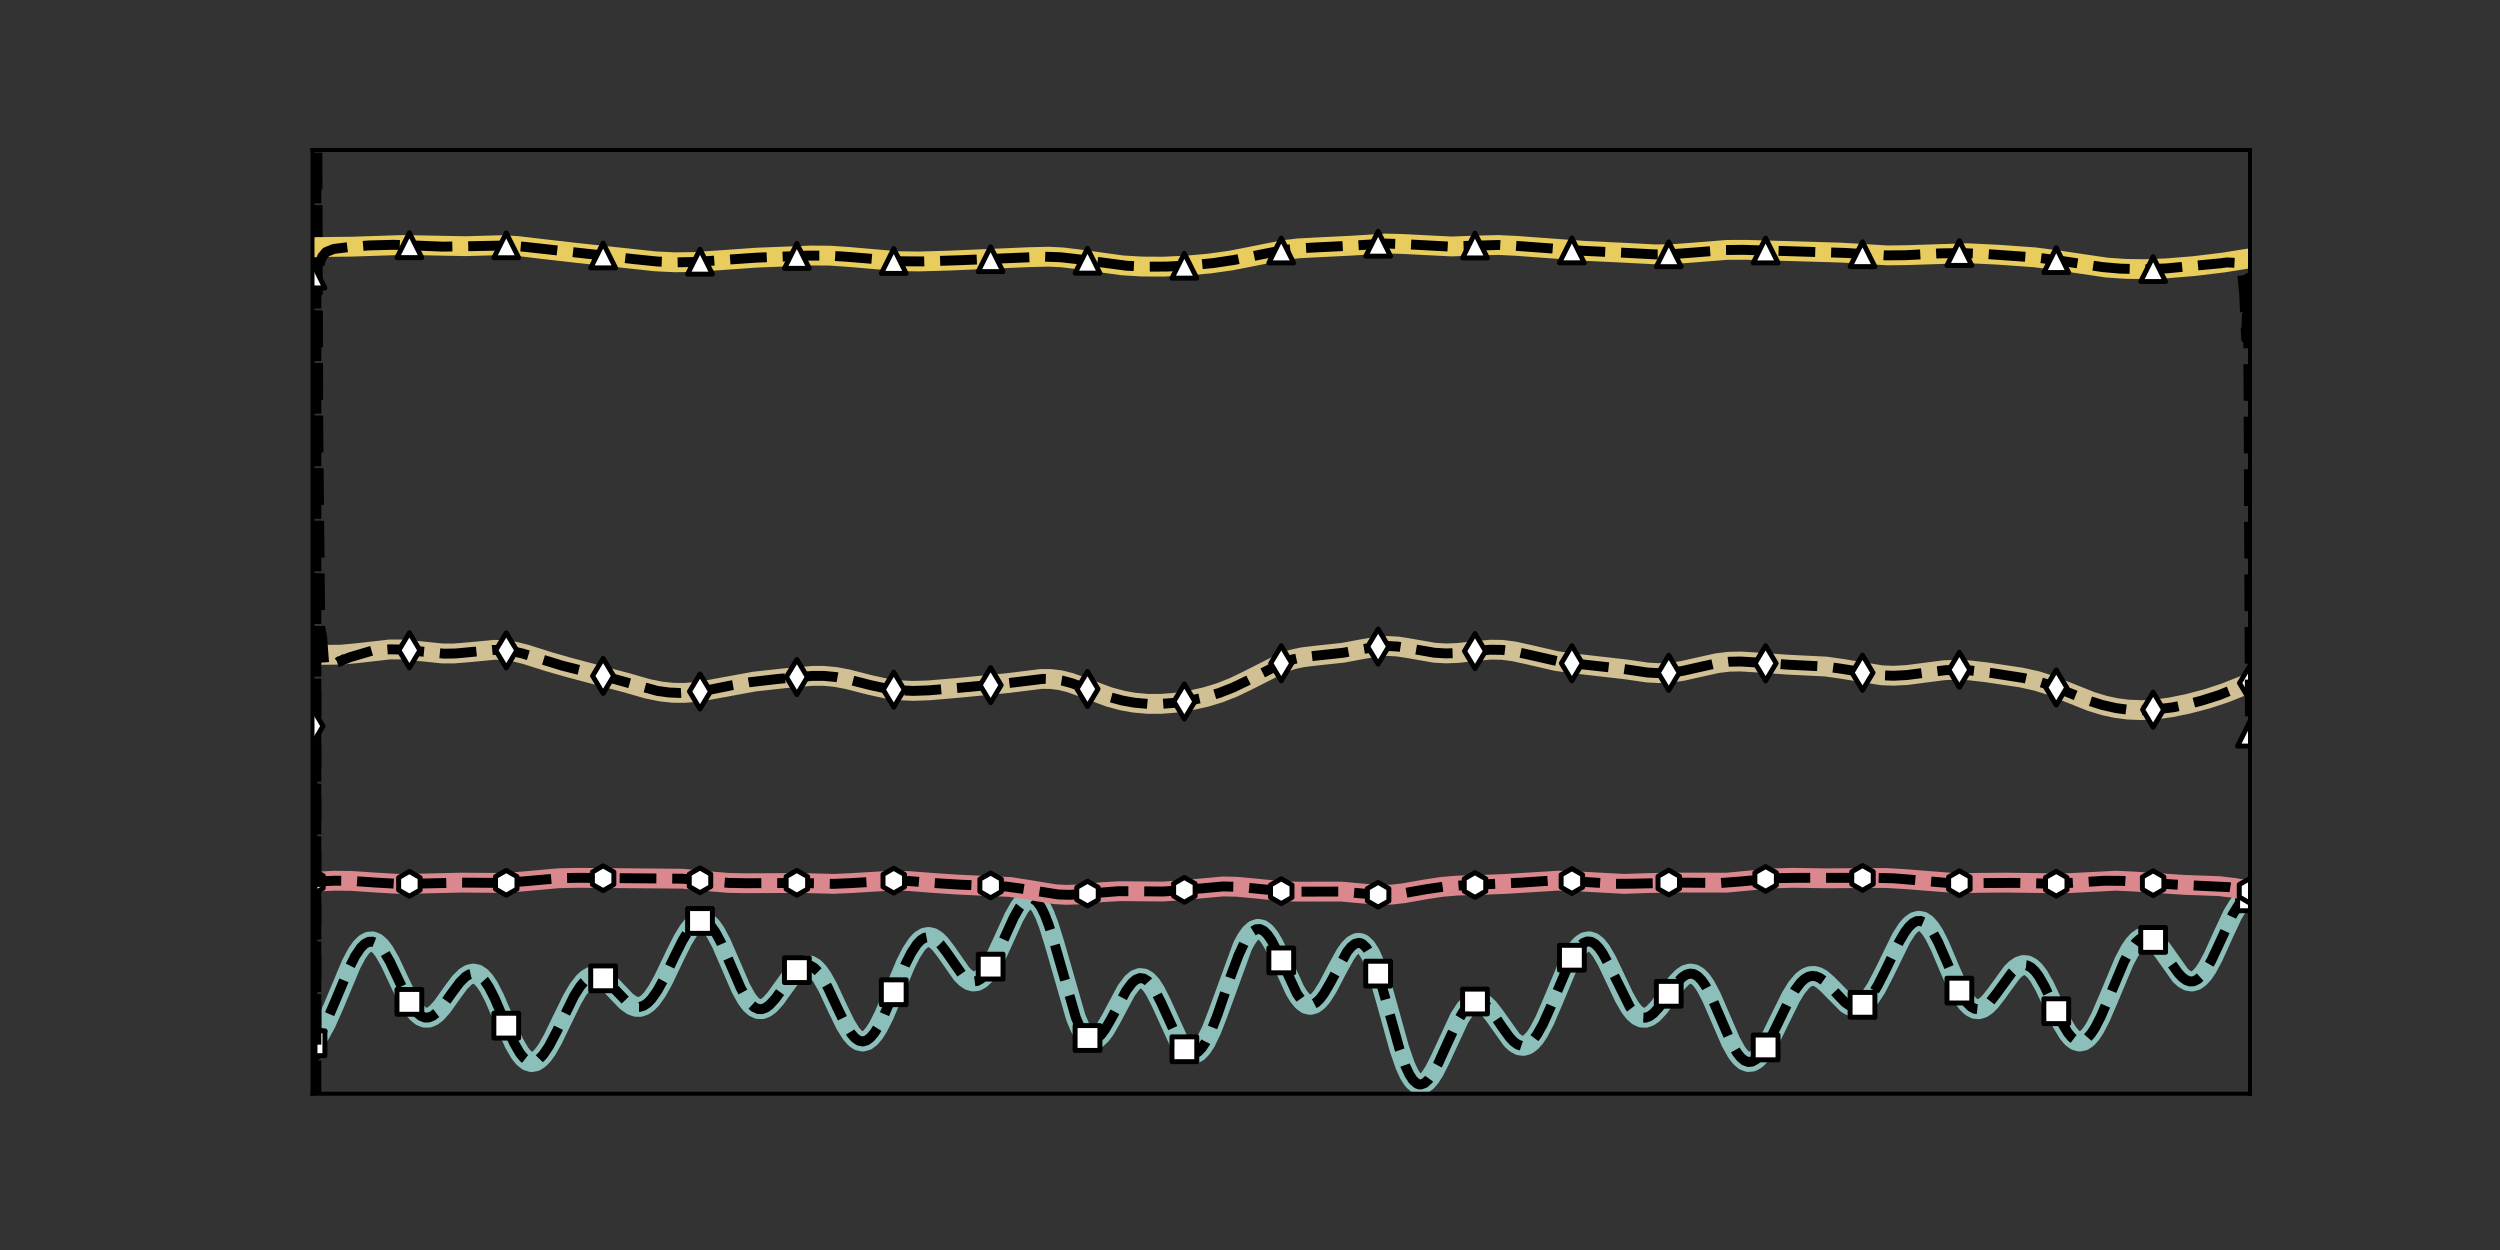 <?xml version="1.0" encoding="utf-8" standalone="no"?>
<!DOCTYPE svg PUBLIC "-//W3C//DTD SVG 1.1//EN"
  "http://www.w3.org/Graphics/SVG/1.1/DTD/svg11.dtd">
<!-- Created with matplotlib (https://matplotlib.org/) -->
<svg height="252pt" version="1.1" viewBox="0 0 504 252" width="504pt" xmlns="http://www.w3.org/2000/svg" xmlns:xlink="http://www.w3.org/1999/xlink">
 <rect x="0" y="0" width="504" height="252" fill="#333333" stroke="none"/>
 <defs>
  <style type="text/css">
*{stroke-linecap:butt;stroke-linejoin:round;}
  </style>
 </defs>
 <g id="figure_1">
  <g id="patch_1">
   <path d="M 0 252 
L 504 252 
L 504 0 
L 0 0 
z
" style="fill:none;"/>
  </g>
  <g id="axes_1">
   <g id="patch_2">
    <path d="M 63 220.5 
L 453.6 220.5 
L 453.6 30.24 
L 63 30.24 
z
" style="fill:none;"/>
   </g>
   <g id="matplotlib.axis_1">
    <g id="xtick_1"/>
    <g id="xtick_2"/>
    <g id="xtick_3"/>
    <g id="xtick_4"/>
    <g id="xtick_5"/>
    <g id="xtick_6"/>
   </g>
   <g id="matplotlib.axis_2">
    <g id="ytick_1"/>
    <g id="ytick_2"/>
    <g id="ytick_3"/>
    <g id="ytick_4"/>
    <g id="ytick_5"/>
    <g id="ytick_6"/>
    <g id="ytick_7"/>
    <g id="ytick_8"/>
    <g id="ytick_9"/>
    <g id="ytick_10"/>
   </g>
   <g id="line2d_1">
    <path clip-path="url(#p0a97876d7d)" d="M 63 210.278 
L 63.781 209.493 
L 64.562 208.402 
L 65.734 206.268 
L 67.297 202.748 
L 70.812 194.358 
L 71.984 192.177 
L 72.765 191.062 
L 73.546 190.272 
L 74.327 189.84 
L 75.109 189.784 
L 75.89 190.109 
L 76.671 190.8 
L 77.452 191.825 
L 78.624 193.874 
L 80.577 198.044 
L 82.139 201.29 
L 83.311 203.248 
L 84.092 204.211 
L 84.874 204.858 
L 85.655 205.173 
L 86.436 205.157 
L 87.217 204.831 
L 87.998 204.231 
L 89.17 202.923 
L 91.123 200.167 
L 92.686 198.063 
L 93.857 196.9 
L 94.639 196.432 
L 95.42 196.265 
L 96.201 196.429 
L 96.982 196.941 
L 97.763 197.797 
L 98.545 198.976 
L 99.716 201.253 
L 101.669 205.838 
L 103.622 210.259 
L 104.794 212.295 
L 105.575 213.262 
L 106.357 213.875 
L 107.138 214.114 
L 107.919 213.982 
L 108.7 213.495 
L 109.481 212.685 
L 110.263 211.592 
L 111.434 209.539 
L 113.387 205.499 
L 115.34 201.509 
L 116.512 199.505 
L 117.684 197.982 
L 118.465 197.287 
L 119.246 196.867 
L 120.028 196.727 
L 120.809 196.857 
L 121.59 197.232 
L 122.762 198.169 
L 124.324 199.836 
L 126.277 201.873 
L 127.449 202.695 
L 128.23 202.971 
L 129.011 202.989 
L 129.793 202.732 
L 130.574 202.195 
L 131.355 201.388 
L 132.527 199.717 
L 133.699 197.604 
L 136.042 192.711 
L 137.605 189.586 
L 138.776 187.659 
L 139.558 186.679 
L 140.339 186 
L 141.12 185.659 
L 141.901 185.682 
L 142.682 186.079 
L 143.464 186.844 
L 144.245 187.952 
L 145.417 190.156 
L 146.979 193.753 
L 149.323 199.179 
L 150.494 201.298 
L 151.276 202.345 
L 152.057 203.058 
L 152.838 203.423 
L 153.619 203.445 
L 154.4 203.147 
L 155.182 202.566 
L 156.353 201.275 
L 157.916 199.096 
L 159.869 196.412 
L 161.041 195.228 
L 161.822 194.737 
L 162.603 194.539 
L 163.384 194.66 
L 164.165 195.115 
L 164.947 195.898 
L 165.728 196.986 
L 166.9 199.089 
L 168.853 203.28 
L 170.415 206.493 
L 171.587 208.385 
L 172.368 209.275 
L 173.149 209.815 
L 173.93 209.98 
L 174.712 209.765 
L 175.493 209.179 
L 176.274 208.248 
L 177.055 207.01 
L 178.227 204.683 
L 179.789 201.008 
L 182.524 194.43 
L 183.695 192.1 
L 184.867 190.324 
L 185.648 189.514 
L 186.43 189.032 
L 187.211 188.886 
L 187.992 189.071 
L 188.773 189.563 
L 189.554 190.323 
L 190.726 191.839 
L 193.851 196.315 
L 194.632 197.109 
L 195.413 197.642 
L 196.195 197.872 
L 196.976 197.772 
L 197.757 197.335 
L 198.538 196.571 
L 199.319 195.505 
L 200.491 193.43 
L 202.054 190.069 
L 204.397 184.913 
L 205.569 182.861 
L 206.35 181.871 
L 207.131 181.264 
L 207.913 181.101 
L 208.303 181.201 
L 209.084 181.778 
L 209.866 182.87 
L 210.647 184.46 
L 211.428 186.506 
L 212.6 190.265 
L 216.896 205.163 
L 217.678 207.019 
L 218.459 208.4 
L 219.24 209.278 
L 220.021 209.654 
L 220.412 209.661 
L 221.193 209.338 
L 221.974 208.616 
L 222.755 207.565 
L 223.927 205.55 
L 227.052 199.699 
L 228.224 198.136 
L 229.005 197.475 
L 229.786 197.174 
L 230.567 197.261 
L 231.349 197.743 
L 232.13 198.605 
L 232.911 199.81 
L 234.083 202.123 
L 237.598 209.819 
L 238.379 211.05 
L 239.161 211.93 
L 239.942 212.409 
L 240.723 212.46 
L 241.504 212.077 
L 242.285 211.274 
L 243.067 210.081 
L 244.238 207.659 
L 245.41 204.657 
L 250.488 190.768 
L 251.269 189.314 
L 252.05 188.219 
L 252.832 187.523 
L 253.613 187.253 
L 254.394 187.417 
L 255.175 188.004 
L 255.956 188.982 
L 256.738 190.294 
L 257.909 192.725 
L 261.034 199.599 
L 261.815 200.877 
L 262.597 201.826 
L 263.378 202.401 
L 264.159 202.583 
L 264.94 202.373 
L 265.721 201.794 
L 266.503 200.889 
L 267.674 199.045 
L 269.627 195.3 
L 271.19 192.467 
L 271.971 191.349 
L 272.752 190.542 
L 273.533 190.118 
L 273.924 190.069 
L 274.315 190.138 
L 274.705 190.328 
L 275.486 191.085 
L 276.268 192.348 
L 277.049 194.094 
L 278.221 197.504 
L 279.783 203.041 
L 282.127 211.472 
L 283.298 214.832 
L 284.08 216.536 
L 284.861 217.749 
L 285.642 218.449 
L 286.033 218.608 
L 286.423 218.643 
L 286.814 218.558 
L 287.595 218.053 
L 288.376 217.148 
L 289.157 215.911 
L 290.329 213.602 
L 294.235 205.195 
L 295.407 203.399 
L 296.188 202.56 
L 296.969 202.044 
L 297.751 201.863 
L 298.532 202.015 
L 299.313 202.479 
L 300.094 203.216 
L 301.266 204.71 
L 304.781 209.64 
L 305.563 210.335 
L 306.344 210.75 
L 307.125 210.85 
L 307.906 210.616 
L 308.687 210.047 
L 309.469 209.154 
L 310.25 207.966 
L 311.422 205.713 
L 312.984 202.101 
L 316.109 194.62 
L 317.281 192.381 
L 318.062 191.219 
L 318.843 190.375 
L 319.624 189.884 
L 320.405 189.768 
L 321.187 190.032 
L 321.968 190.667 
L 322.749 191.641 
L 323.921 193.633 
L 325.483 196.91 
L 327.436 201.052 
L 328.608 203.067 
L 329.389 204.078 
L 330.17 204.777 
L 330.952 205.145 
L 331.733 205.181 
L 332.514 204.903 
L 333.295 204.343 
L 334.467 203.08 
L 336.029 200.918 
L 337.982 198.213 
L 339.154 196.999 
L 339.935 196.487 
L 340.717 196.27 
L 341.498 196.38 
L 342.279 196.836 
L 343.06 197.639 
L 343.841 198.768 
L 345.013 200.987 
L 346.576 204.588 
L 348.919 210.008 
L 350.091 212.11 
L 350.872 213.131 
L 351.653 213.802 
L 352.435 214.101 
L 353.216 214.028 
L 353.997 213.595 
L 354.778 212.834 
L 355.559 211.783 
L 356.731 209.776 
L 358.684 205.764 
L 361.028 201.019 
L 362.2 199.113 
L 363.371 197.715 
L 364.153 197.112 
L 364.934 196.788 
L 365.715 196.742 
L 366.496 196.959 
L 367.277 197.409 
L 368.449 198.429 
L 372.355 202.388 
L 373.136 202.816 
L 373.918 203.007 
L 374.699 202.933 
L 375.48 202.58 
L 376.261 201.95 
L 377.042 201.054 
L 378.214 199.271 
L 379.777 196.284 
L 383.292 189.107 
L 384.464 187.294 
L 385.245 186.412 
L 386.026 185.844 
L 386.807 185.625 
L 387.589 185.775 
L 388.37 186.299 
L 389.151 187.185 
L 389.932 188.4 
L 391.104 190.729 
L 393.057 195.346 
L 394.619 198.922 
L 395.791 201.102 
L 396.572 202.2 
L 397.354 202.968 
L 398.135 203.388 
L 398.916 203.464 
L 399.697 203.215 
L 400.478 202.676 
L 401.26 201.894 
L 402.431 200.397 
L 405.556 196.103 
L 406.337 195.33 
L 407.119 194.797 
L 407.9 194.549 
L 408.681 194.619 
L 409.462 195.02 
L 410.243 195.752 
L 411.025 196.794 
L 412.196 198.844 
L 414.149 203.007 
L 415.712 206.26 
L 416.884 208.214 
L 417.665 209.156 
L 418.446 209.753 
L 419.227 209.979 
L 420.008 209.824 
L 420.79 209.296 
L 421.571 208.418 
L 422.352 207.226 
L 423.524 204.952 
L 425.086 201.314 
L 428.211 193.86 
L 429.383 191.642 
L 430.164 190.482 
L 430.945 189.622 
L 431.726 189.086 
L 432.508 188.887 
L 433.289 189.02 
L 434.07 189.466 
L 434.851 190.186 
L 436.023 191.662 
L 439.538 196.612 
L 440.32 197.323 
L 441.101 197.756 
L 441.882 197.875 
L 442.663 197.661 
L 443.444 197.11 
L 444.226 196.24 
L 445.007 195.079 
L 446.179 192.894 
L 448.132 188.572 
L 450.085 184.398 
L 451.256 182.485 
L 452.038 181.618 
L 452.819 181.156 
L 453.209 181.096 
L 453.6 181.155 
L 453.6 181.155 
" style="fill:none;stroke:#8cbfb9;stroke-linecap:square;stroke-width:4;"/>
   </g>
   <g id="line2d_2">
    <path clip-path="url(#p0a97876d7d)" d="M 63 210.324 
L 63.019 -1 
M 63.762 -1 
L 63.781 212.781 
L 64.172 210.312 
L 64.562 208.618 
L 64.953 207.919 
L 65.734 206.119 
L 67.687 201.584 
L 70.421 195.071 
L 71.593 192.757 
L 72.765 191.031 
L 73.546 190.277 
L 74.327 189.873 
L 75.109 189.842 
L 75.89 190.163 
L 76.671 190.855 
L 77.452 191.867 
L 78.624 193.897 
L 80.577 198.039 
L 82.139 201.267 
L 83.311 203.216 
L 84.092 204.177 
L 84.874 204.823 
L 85.655 205.137 
L 86.436 205.12 
L 87.217 204.798 
L 87.998 204.202 
L 89.17 202.9 
L 91.123 200.154 
L 92.686 198.058 
L 93.857 196.896 
L 94.639 196.429 
L 95.42 196.262 
L 96.201 196.427 
L 96.982 196.937 
L 97.763 197.794 
L 98.545 198.974 
L 99.716 201.25 
L 101.669 205.832 
L 103.622 210.253 
L 104.794 212.287 
L 105.575 213.254 
L 106.357 213.867 
L 107.138 214.107 
L 107.919 213.973 
L 108.7 213.485 
L 109.481 212.677 
L 110.653 210.951 
L 112.216 207.971 
L 115.731 200.794 
L 116.903 198.938 
L 117.684 197.983 
L 118.465 197.287 
L 119.246 196.867 
L 120.028 196.728 
L 120.809 196.857 
L 121.59 197.231 
L 122.762 198.167 
L 124.324 199.831 
L 126.277 201.868 
L 127.449 202.689 
L 128.23 202.964 
L 129.011 202.982 
L 129.793 202.726 
L 130.574 202.189 
L 131.355 201.381 
L 132.527 199.713 
L 133.699 197.602 
L 136.042 192.712 
L 137.605 189.589 
L 138.776 187.663 
L 139.558 186.686 
L 140.339 186.007 
L 141.12 185.665 
L 141.901 185.689 
L 142.682 186.085 
L 143.464 186.849 
L 144.245 187.955 
L 145.417 190.157 
L 146.979 193.752 
L 149.323 199.173 
L 150.494 201.29 
L 151.276 202.337 
L 152.057 203.05 
L 152.838 203.415 
L 153.619 203.438 
L 154.4 203.141 
L 155.182 202.562 
L 156.353 201.272 
L 157.916 199.099 
L 159.869 196.418 
L 161.041 195.237 
L 161.822 194.747 
L 162.603 194.551 
L 163.384 194.672 
L 164.165 195.127 
L 164.947 195.91 
L 165.728 196.997 
L 166.9 199.097 
L 168.853 203.279 
L 170.415 206.486 
L 171.587 208.373 
L 172.368 209.261 
L 173.149 209.8 
L 173.93 209.964 
L 174.712 209.747 
L 175.493 209.162 
L 176.274 208.231 
L 177.055 206.995 
L 178.227 204.67 
L 179.789 201.001 
L 182.524 194.432 
L 183.695 192.104 
L 184.867 190.332 
L 185.648 189.523 
L 186.43 189.043 
L 187.211 188.897 
L 187.992 189.082 
L 188.773 189.573 
L 189.554 190.328 
L 190.726 191.841 
L 193.851 196.313 
L 194.632 197.106 
L 195.413 197.64 
L 196.195 197.87 
L 196.976 197.769 
L 197.757 197.334 
L 198.538 196.57 
L 199.319 195.506 
L 200.491 193.433 
L 202.054 190.074 
L 204.397 184.916 
L 205.569 182.866 
L 206.35 181.879 
L 207.131 181.27 
L 207.913 181.109 
L 208.303 181.208 
L 209.084 181.787 
L 209.866 182.878 
L 210.647 184.467 
L 211.428 186.512 
L 212.6 190.269 
L 216.896 205.151 
L 217.678 207.005 
L 218.459 208.385 
L 219.24 209.263 
L 220.021 209.64 
L 220.412 209.647 
L 221.193 209.326 
L 221.974 208.606 
L 222.755 207.558 
L 223.927 205.547 
L 227.052 199.706 
L 228.224 198.145 
L 229.005 197.486 
L 229.786 197.184 
L 230.567 197.271 
L 231.349 197.752 
L 232.13 198.614 
L 232.911 199.818 
L 234.083 202.128 
L 237.598 209.814 
L 238.379 211.042 
L 239.161 211.921 
L 239.942 212.4 
L 240.723 212.451 
L 241.504 212.069 
L 242.285 211.266 
L 243.067 210.074 
L 244.238 207.654 
L 245.41 204.653 
L 248.144 196.71 
L 249.707 192.534 
L 250.879 190.009 
L 251.66 188.729 
L 252.441 187.831 
L 253.222 187.347 
L 254.003 187.294 
L 254.785 187.672 
L 255.566 188.458 
L 256.347 189.61 
L 257.519 191.875 
L 261.425 200.27 
L 262.206 201.389 
L 262.987 202.153 
L 263.768 202.532 
L 264.55 202.516 
L 265.331 202.119 
L 266.112 201.37 
L 266.893 200.323 
L 268.065 198.332 
L 271.58 191.881 
L 272.362 190.911 
L 273.143 190.288 
L 273.924 190.081 
L 274.315 190.15 
L 274.705 190.341 
L 275.486 191.098 
L 276.268 192.36 
L 277.049 194.106 
L 278.221 197.512 
L 279.783 203.044 
L 282.127 211.468 
L 283.298 214.826 
L 284.08 216.529 
L 284.861 217.742 
L 285.642 218.443 
L 286.033 218.602 
L 286.423 218.638 
L 287.204 218.355 
L 287.986 217.643 
L 288.767 216.564 
L 289.939 214.419 
L 291.892 210.096 
L 293.845 205.915 
L 295.016 203.929 
L 295.798 202.939 
L 296.579 202.258 
L 297.36 201.907 
L 298.141 201.895 
L 298.922 202.205 
L 299.704 202.81 
L 300.875 204.164 
L 302.828 207.042 
L 304.391 209.195 
L 305.172 210.011 
L 305.953 210.572 
L 306.734 210.834 
L 307.516 210.77 
L 308.297 210.37 
L 309.078 209.637 
L 309.859 208.594 
L 311.031 206.518 
L 312.593 203.046 
L 316.499 193.824 
L 317.671 191.773 
L 318.452 190.768 
L 319.234 190.097 
L 320.015 189.793 
L 320.796 189.868 
L 321.577 190.32 
L 322.358 191.128 
L 323.14 192.255 
L 324.311 194.415 
L 328.608 203.059 
L 329.389 204.068 
L 330.17 204.766 
L 330.952 205.133 
L 331.733 205.169 
L 332.514 204.892 
L 333.295 204.334 
L 334.467 203.073 
L 336.029 200.915 
L 337.982 198.216 
L 339.154 197.003 
L 339.935 196.491 
L 340.717 196.273 
L 341.498 196.383 
L 342.279 196.84 
L 343.06 197.642 
L 343.841 198.771 
L 345.013 200.989 
L 346.576 204.588 
L 348.919 210.005 
L 350.091 212.104 
L 350.872 213.125 
L 351.653 213.795 
L 352.435 214.094 
L 353.216 214.02 
L 353.997 213.588 
L 354.778 212.827 
L 355.559 211.777 
L 356.731 209.772 
L 358.684 205.766 
L 360.637 201.747 
L 361.809 199.703 
L 362.981 198.124 
L 363.762 197.386 
L 364.543 196.922 
L 365.324 196.738 
L 366.106 196.825 
L 366.887 197.162 
L 367.668 197.715 
L 368.84 198.837 
L 371.965 202.094 
L 372.746 202.627 
L 373.527 202.94 
L 374.308 203.001 
L 375.089 202.789 
L 375.871 202.296 
L 376.652 201.53 
L 377.433 200.512 
L 378.605 198.578 
L 380.167 195.47 
L 382.901 189.822 
L 384.073 187.846 
L 384.854 186.823 
L 385.636 186.094 
L 386.417 185.697 
L 387.198 185.661 
L 387.979 185.999 
L 388.76 186.705 
L 389.542 187.76 
L 390.713 189.901 
L 392.276 193.454 
L 394.619 198.92 
L 395.791 201.099 
L 396.572 202.195 
L 397.354 202.963 
L 398.135 203.383 
L 398.916 203.459 
L 399.697 203.211 
L 400.478 202.672 
L 401.26 201.892 
L 402.431 200.398 
L 405.556 196.112 
L 406.337 195.341 
L 407.119 194.81 
L 407.9 194.562 
L 408.681 194.634 
L 409.462 195.035 
L 410.243 195.767 
L 411.025 196.808 
L 412.196 198.854 
L 414.149 203.01 
L 415.712 206.256 
L 416.884 208.204 
L 417.665 209.144 
L 418.446 209.74 
L 419.227 209.962 
L 420.008 209.807 
L 420.79 209.277 
L 421.571 208.398 
L 422.352 207.207 
L 423.524 204.94 
L 425.086 201.312 
L 428.211 193.877 
L 429.383 191.662 
L 430.555 190.036 
L 431.336 189.342 
L 432.117 188.975 
L 432.898 188.94 
L 433.679 189.23 
L 434.461 189.815 
L 435.632 191.148 
L 437.585 194.016 
L 439.148 196.186 
L 439.929 197.012 
L 440.71 197.588 
L 441.491 197.866 
L 442.273 197.815 
L 443.054 197.429 
L 443.835 196.715 
L 444.616 195.693 
L 445.788 193.67 
L 447.35 190.349 
L 450.085 184.397 
L 451.256 182.484 
L 452.038 181.616 
L 452.819 181.154 
L 453.6 181.107 
L 453.6 181.107 
" style="fill:none;stroke:#000000;stroke-dasharray:7.4,3.2;stroke-dashoffset:0;stroke-width:2;"/>
    <defs>
     <path d="M -2.5 2.5 
L 2.5 2.5 
L 2.5 -2.5 
L -2.5 -2.5 
z
" id="m7adb4a7662" style="stroke:#000000;stroke-linejoin:miter;"/>
    </defs>
    <g clip-path="url(#p0a97876d7d)">
     <use style="fill:#ffffff;stroke:#000000;stroke-linejoin:miter;" x="63" xlink:href="#m7adb4a7662" y="210.324"/>
     <use style="fill:#ffffff;stroke:#000000;stroke-linejoin:miter;" x="82.53" xlink:href="#m7adb4a7662" y="201.977"/>
     <use style="fill:#ffffff;stroke:#000000;stroke-linejoin:miter;" x="102.06" xlink:href="#m7adb4a7662" y="206.774"/>
     <use style="fill:#ffffff;stroke:#000000;stroke-linejoin:miter;" x="121.59" xlink:href="#m7adb4a7662" y="197.231"/>
     <use style="fill:#ffffff;stroke:#000000;stroke-linejoin:miter;" x="141.12" xlink:href="#m7adb4a7662" y="185.665"/>
     <use style="fill:#ffffff;stroke:#000000;stroke-linejoin:miter;" x="160.65" xlink:href="#m7adb4a7662" y="195.577"/>
     <use style="fill:#ffffff;stroke:#000000;stroke-linejoin:miter;" x="180.18" xlink:href="#m7adb4a7662" y="200.032"/>
     <use style="fill:#ffffff;stroke:#000000;stroke-linejoin:miter;" x="199.71" xlink:href="#m7adb4a7662" y="194.871"/>
     <use style="fill:#ffffff;stroke:#000000;stroke-linejoin:miter;" x="219.24" xlink:href="#m7adb4a7662" y="209.263"/>
     <use style="fill:#ffffff;stroke:#000000;stroke-linejoin:miter;" x="238.77" xlink:href="#m7adb4a7662" y="211.531"/>
     <use style="fill:#ffffff;stroke:#000000;stroke-linejoin:miter;" x="258.3" xlink:href="#m7adb4a7662" y="193.618"/>
     <use style="fill:#ffffff;stroke:#000000;stroke-linejoin:miter;" x="277.83" xlink:href="#m7adb4a7662" y="196.284"/>
     <use style="fill:#ffffff;stroke:#000000;stroke-linejoin:miter;" x="297.36" xlink:href="#m7adb4a7662" y="201.907"/>
     <use style="fill:#ffffff;stroke:#000000;stroke-linejoin:miter;" x="316.89" xlink:href="#m7adb4a7662" y="193.077"/>
     <use style="fill:#ffffff;stroke:#000000;stroke-linejoin:miter;" x="336.42" xlink:href="#m7adb4a7662" y="200.348"/>
     <use style="fill:#ffffff;stroke:#000000;stroke-linejoin:miter;" x="355.95" xlink:href="#m7adb4a7662" y="211.16"/>
     <use style="fill:#ffffff;stroke:#000000;stroke-linejoin:miter;" x="375.48" xlink:href="#m7adb4a7662" y="202.577"/>
     <use style="fill:#ffffff;stroke:#000000;stroke-linejoin:miter;" x="395.01" xlink:href="#m7adb4a7662" y="199.708"/>
     <use style="fill:#ffffff;stroke:#000000;stroke-linejoin:miter;" x="414.54" xlink:href="#m7adb4a7662" y="203.861"/>
     <use style="fill:#ffffff;stroke:#000000;stroke-linejoin:miter;" x="434.07" xlink:href="#m7adb4a7662" y="189.489"/>
     <use style="fill:#ffffff;stroke:#000000;stroke-linejoin:miter;" x="453.6" xlink:href="#m7adb4a7662" y="181.107"/>
    </g>
   </g>
   <g id="line2d_3">
    <path clip-path="url(#p0a97876d7d)" d="M 63 177.793 
L 67.297 177.553 
L 70.812 177.591 
L 75.499 177.911 
L 80.186 178.182 
L 83.702 178.156 
L 93.076 177.936 
L 101.669 178.004 
L 105.575 177.69 
L 112.606 177.055 
L 116.512 176.967 
L 137.605 177.148 
L 142.682 177.642 
L 146.979 178.001 
L 150.494 178.061 
L 161.431 178.009 
L 168.071 178.19 
L 171.587 178.034 
L 179.789 177.542 
L 183.305 177.626 
L 188.383 178.025 
L 193.07 178.333 
L 203.616 178.816 
L 207.131 179.362 
L 212.6 180.266 
L 214.943 180.402 
L 217.287 180.328 
L 222.365 179.846 
L 225.88 179.658 
L 229.786 179.697 
L 234.473 179.734 
L 237.598 179.523 
L 246.582 178.709 
L 249.316 178.772 
L 252.832 179.095 
L 258.691 179.692 
L 261.815 179.754 
L 270.409 179.745 
L 274.705 180.137 
L 278.221 180.394 
L 280.564 180.349 
L 282.908 180.09 
L 287.204 179.325 
L 290.72 178.792 
L 293.845 178.53 
L 298.532 178.401 
L 303.61 178.194 
L 314.156 177.541 
L 317.671 177.667 
L 327.436 178.193 
L 332.514 178.017 
L 337.592 177.923 
L 348.138 177.943 
L 352.435 177.536 
L 357.512 177.083 
L 361.418 176.967 
L 368.059 177.069 
L 373.527 177.033 
L 380.167 177 
L 384.073 177.232 
L 394.619 178.064 
L 399.307 177.978 
L 404.384 177.934 
L 416.102 178.093 
L 426.649 177.549 
L 430.164 177.718 
L 440.32 178.387 
L 447.35 178.642 
L 450.475 179.013 
L 453.6 179.557 
L 453.6 179.557 
" style="fill:none;stroke:#da888e;stroke-linecap:square;stroke-width:4;"/>
   </g>
   <g id="line2d_4">
    <path clip-path="url(#p0a97876d7d)" d="M 63 177.8 
L 63.391 171.288 
L 63.781 177.742 
L 67.297 177.55 
L 70.812 177.586 
L 75.499 177.91 
L 80.186 178.179 
L 83.702 178.152 
L 93.076 177.934 
L 101.669 178.001 
L 105.575 177.687 
L 112.606 177.053 
L 116.512 176.965 
L 137.605 177.147 
L 142.682 177.64 
L 146.979 177.999 
L 150.494 178.059 
L 161.431 178.007 
L 168.071 178.188 
L 171.587 178.033 
L 179.789 177.541 
L 183.305 177.624 
L 188.383 178.025 
L 193.46 178.344 
L 202.835 178.727 
L 205.96 179.155 
L 213.381 180.331 
L 215.725 180.395 
L 218.459 180.229 
L 225.49 179.664 
L 229.396 179.684 
L 234.473 179.73 
L 237.598 179.52 
L 246.582 178.708 
L 249.707 178.796 
L 253.222 179.14 
L 258.691 179.689 
L 261.815 179.751 
L 270.409 179.744 
L 274.705 180.135 
L 278.221 180.391 
L 280.564 180.345 
L 282.908 180.086 
L 287.595 179.254 
L 291.11 178.747 
L 294.626 178.493 
L 306.734 177.937 
L 312.203 177.567 
L 315.718 177.569 
L 320.015 177.836 
L 325.483 178.176 
L 328.999 178.157 
L 338.764 177.94 
L 346.966 178.007 
L 350.482 177.74 
L 358.294 177.04 
L 362.2 176.966 
L 377.433 176.966 
L 381.73 177.065 
L 386.026 177.419 
L 392.666 178.011 
L 396.182 178.055 
L 406.337 177.987 
L 414.149 178.174 
L 418.055 177.955 
L 424.305 177.556 
L 427.82 177.582 
L 431.726 177.841 
L 438.367 178.324 
L 449.303 178.848 
L 452.819 179.407 
L 453.6 179.579 
L 453.6 179.579 
" style="fill:none;stroke:#000000;stroke-dasharray:7.4,3.2;stroke-dashoffset:0;stroke-width:2;"/>
    <defs>
     <path d="M 0 -2.5 
L -2.165 -1.25 
L -2.165 1.25 
L -0 2.5 
L 2.165 1.25 
L 2.165 -1.25 
z
" id="mfbf8852bdc" style="stroke:#000000;stroke-linejoin:miter;"/>
    </defs>
    <g clip-path="url(#p0a97876d7d)">
     <use style="fill:#ffffff;stroke:#000000;stroke-linejoin:miter;" x="63" xlink:href="#mfbf8852bdc" y="177.8"/>
     <use style="fill:#ffffff;stroke:#000000;stroke-linejoin:miter;" x="82.53" xlink:href="#mfbf8852bdc" y="178.182"/>
     <use style="fill:#ffffff;stroke:#000000;stroke-linejoin:miter;" x="102.06" xlink:href="#mfbf8852bdc" y="177.98"/>
     <use style="fill:#ffffff;stroke:#000000;stroke-linejoin:miter;" x="121.59" xlink:href="#mfbf8852bdc" y="177.051"/>
     <use style="fill:#ffffff;stroke:#000000;stroke-linejoin:miter;" x="141.12" xlink:href="#mfbf8852bdc" y="177.473"/>
     <use style="fill:#ffffff;stroke:#000000;stroke-linejoin:miter;" x="160.65" xlink:href="#mfbf8852bdc" y="177.978"/>
     <use style="fill:#ffffff;stroke:#000000;stroke-linejoin:miter;" x="180.18" xlink:href="#mfbf8852bdc" y="177.539"/>
     <use style="fill:#ffffff;stroke:#000000;stroke-linejoin:miter;" x="199.71" xlink:href="#mfbf8852bdc" y="178.5"/>
     <use style="fill:#ffffff;stroke:#000000;stroke-linejoin:miter;" x="219.24" xlink:href="#mfbf8852bdc" y="180.153"/>
     <use style="fill:#ffffff;stroke:#000000;stroke-linejoin:miter;" x="238.77" xlink:href="#mfbf8852bdc" y="179.394"/>
     <use style="fill:#ffffff;stroke:#000000;stroke-linejoin:miter;" x="258.3" xlink:href="#mfbf8852bdc" y="179.666"/>
     <use style="fill:#ffffff;stroke:#000000;stroke-linejoin:miter;" x="277.83" xlink:href="#mfbf8852bdc" y="180.379"/>
     <use style="fill:#ffffff;stroke:#000000;stroke-linejoin:miter;" x="297.36" xlink:href="#mfbf8852bdc" y="178.42"/>
     <use style="fill:#ffffff;stroke:#000000;stroke-linejoin:miter;" x="316.89" xlink:href="#mfbf8852bdc" y="177.619"/>
     <use style="fill:#ffffff;stroke:#000000;stroke-linejoin:miter;" x="336.42" xlink:href="#mfbf8852bdc" y="177.919"/>
     <use style="fill:#ffffff;stroke:#000000;stroke-linejoin:miter;" x="355.95" xlink:href="#mfbf8852bdc" y="177.191"/>
     <use style="fill:#ffffff;stroke:#000000;stroke-linejoin:miter;" x="375.48" xlink:href="#mfbf8852bdc" y="176.99"/>
     <use style="fill:#ffffff;stroke:#000000;stroke-linejoin:miter;" x="395.01" xlink:href="#mfbf8852bdc" y="178.063"/>
     <use style="fill:#ffffff;stroke:#000000;stroke-linejoin:miter;" x="414.54" xlink:href="#mfbf8852bdc" y="178.163"/>
     <use style="fill:#ffffff;stroke:#000000;stroke-linejoin:miter;" x="434.07" xlink:href="#mfbf8852bdc" y="178.047"/>
     <use style="fill:#ffffff;stroke:#000000;stroke-linejoin:miter;" x="453.6" xlink:href="#mfbf8852bdc" y="179.579"/>
    </g>
   </g>
   <g id="line2d_5">
    <path clip-path="url(#p0a97876d7d)" d="M 63 132.039 
L 68.859 131.975 
L 71.984 131.683 
L 78.624 130.928 
L 80.968 130.935 
L 83.702 131.176 
L 89.17 131.735 
L 91.514 131.739 
L 94.248 131.523 
L 99.716 131.001 
L 101.669 131.065 
L 103.622 131.341 
L 105.966 131.917 
L 110.653 133.402 
L 114.559 134.522 
L 126.277 137.635 
L 130.574 138.869 
L 133.308 139.418 
L 135.652 139.666 
L 137.995 139.691 
L 140.339 139.501 
L 143.073 139.063 
L 152.057 137.41 
L 158.306 136.721 
L 163.775 136.259 
L 166.118 136.259 
L 168.462 136.48 
L 170.806 136.921 
L 175.493 138.118 
L 178.618 138.796 
L 181.352 139.159 
L 184.086 139.284 
L 187.211 139.182 
L 193.07 138.681 
L 203.225 137.708 
L 209.866 136.877 
L 211.819 136.885 
L 213.772 137.13 
L 215.725 137.62 
L 218.459 138.597 
L 223.537 140.491 
L 226.271 141.232 
L 228.614 141.654 
L 231.349 141.9 
L 234.083 141.9 
L 236.817 141.687 
L 239.942 141.22 
L 243.067 140.523 
L 245.801 139.695 
L 248.535 138.629 
L 251.269 137.321 
L 258.691 133.566 
L 260.644 132.925 
L 262.597 132.505 
L 265.331 132.176 
L 270.799 131.591 
L 274.705 130.857 
L 277.83 130.342 
L 279.783 130.23 
L 281.736 130.337 
L 284.08 130.701 
L 289.157 131.588 
L 291.501 131.729 
L 293.845 131.646 
L 297.36 131.258 
L 300.485 130.977 
L 302.828 131.01 
L 305.172 131.31 
L 307.906 131.911 
L 313.765 133.26 
L 316.89 133.705 
L 327.827 134.955 
L 332.123 135.582 
L 334.467 135.708 
L 336.811 135.602 
L 339.154 135.265 
L 342.279 134.562 
L 346.185 133.694 
L 348.529 133.409 
L 350.872 133.358 
L 353.997 133.546 
L 360.637 134.01 
L 368.059 134.374 
L 371.183 134.811 
L 379.386 136.144 
L 381.73 136.23 
L 384.464 136.087 
L 387.979 135.626 
L 391.885 135.124 
L 394.229 135.019 
L 396.963 135.136 
L 400.478 135.539 
L 407.509 136.597 
L 410.634 137.291 
L 413.368 138.152 
L 416.493 139.392 
L 421.571 141.421 
L 424.305 142.25 
L 426.649 142.751 
L 428.992 143.053 
L 431.726 143.163 
L 434.461 143.026 
L 437.585 142.61 
L 441.101 141.895 
L 445.007 140.864 
L 448.522 139.705 
L 452.428 138.158 
L 453.6 137.672 
L 453.6 137.672 
" style="fill:none;stroke:#d2c095;stroke-linecap:square;stroke-width:4;"/>
   </g>
   <g id="line2d_6">
    <path clip-path="url(#p0a97876d7d)" d="M 63 146.381 
L 63 253 
M 63.781 253 
L 63.781 -1 
M 63.882 -1 
L 64.172 87.767 
L 64.562 126.458 
L 64.953 128.553 
L 65.344 133.733 
L 66.125 134.247 
L 66.906 134.225 
L 67.297 133.819 
L 68.078 133.547 
L 68.468 133.261 
L 68.859 133.225 
L 69.25 132.919 
L 69.64 132.87 
L 70.421 132.537 
L 75.109 131.145 
L 78.624 130.905 
L 80.577 130.944 
L 83.311 131.188 
L 89.561 131.781 
L 91.904 131.737 
L 95.029 131.445 
L 99.326 131.027 
L 101.279 131.045 
L 103.232 131.277 
L 105.185 131.704 
L 108.31 132.648 
L 113.387 134.214 
L 117.684 135.293 
L 123.152 136.698 
L 132.527 139.288 
L 134.87 139.608 
L 137.214 139.708 
L 139.558 139.587 
L 142.292 139.211 
L 147.37 138.19 
L 151.276 137.52 
L 156.744 136.885 
L 163.775 136.259 
L 166.118 136.261 
L 168.462 136.484 
L 170.806 136.927 
L 175.493 138.125 
L 178.618 138.802 
L 181.352 139.164 
L 184.086 139.287 
L 187.211 139.179 
L 193.851 138.622 
L 202.444 137.815 
L 210.256 136.865 
L 212.209 136.918 
L 214.162 137.213 
L 216.115 137.746 
L 218.849 138.752 
L 223.537 140.491 
L 226.271 141.232 
L 228.614 141.654 
L 231.349 141.9 
L 234.083 141.901 
L 236.817 141.689 
L 239.942 141.223 
L 243.067 140.526 
L 245.801 139.698 
L 248.535 138.63 
L 251.269 137.322 
L 258.691 133.569 
L 260.644 132.928 
L 262.597 132.508 
L 265.331 132.181 
L 270.799 131.597 
L 274.705 130.864 
L 277.83 130.346 
L 279.783 130.233 
L 281.736 130.34 
L 284.08 130.704 
L 289.157 131.589 
L 291.501 131.732 
L 293.845 131.65 
L 297.751 131.217 
L 300.485 130.984 
L 302.828 131.017 
L 305.172 131.316 
L 307.906 131.913 
L 314.156 133.332 
L 317.281 133.754 
L 327.046 134.829 
L 332.123 135.583 
L 334.467 135.709 
L 336.811 135.603 
L 339.154 135.266 
L 342.279 134.563 
L 346.185 133.696 
L 348.529 133.411 
L 350.872 133.359 
L 353.997 133.546 
L 360.637 134.012 
L 368.059 134.378 
L 371.183 134.815 
L 379.386 136.144 
L 381.73 136.231 
L 384.464 136.088 
L 387.979 135.631 
L 392.276 135.103 
L 394.619 135.03 
L 397.354 135.178 
L 401.26 135.648 
L 407.9 136.675 
L 410.634 137.298 
L 413.368 138.161 
L 416.884 139.564 
L 421.18 141.286 
L 423.914 142.153 
L 426.649 142.763 
L 428.992 143.076 
L 431.726 143.19 
L 434.07 143.078 
L 437.976 142.613 
L 441.101 141.963 
L 443.835 141.252 
L 447.35 140.139 
L 451.256 138.57 
L 452.428 137.865 
L 452.819 137.53 
L 453.209 137.769 
L 453.6 137.696 
L 453.6 137.696 
" style="fill:none;stroke:#000000;stroke-dasharray:7.4,3.2;stroke-dashoffset:0;stroke-width:2;"/>
    <defs>
     <path d="M -0 3.536 
L 2.121 0 
L -0 -3.536 
L -2.121 -0 
z
" id="mb5af822259" style="stroke:#000000;stroke-linejoin:miter;"/>
    </defs>
    <g clip-path="url(#p0a97876d7d)">
     <use style="fill:#ffffff;stroke:#000000;stroke-linejoin:miter;" x="63" xlink:href="#mb5af822259" y="146.381"/>
     <use style="fill:#ffffff;stroke:#000000;stroke-linejoin:miter;" x="82.53" xlink:href="#mb5af822259" y="131.1"/>
     <use style="fill:#ffffff;stroke:#000000;stroke-linejoin:miter;" x="102.06" xlink:href="#mb5af822259" y="131.113"/>
     <use style="fill:#ffffff;stroke:#000000;stroke-linejoin:miter;" x="121.59" xlink:href="#mb5af822259" y="136.262"/>
     <use style="fill:#ffffff;stroke:#000000;stroke-linejoin:miter;" x="141.12" xlink:href="#mb5af822259" y="139.4"/>
     <use style="fill:#ffffff;stroke:#000000;stroke-linejoin:miter;" x="160.65" xlink:href="#mb5af822259" y="136.484"/>
     <use style="fill:#ffffff;stroke:#000000;stroke-linejoin:miter;" x="180.18" xlink:href="#mb5af822259" y="139.038"/>
     <use style="fill:#ffffff;stroke:#000000;stroke-linejoin:miter;" x="199.71" xlink:href="#mb5af822259" y="138.128"/>
     <use style="fill:#ffffff;stroke:#000000;stroke-linejoin:miter;" x="219.24" xlink:href="#mb5af822259" y="138.907"/>
     <use style="fill:#ffffff;stroke:#000000;stroke-linejoin:miter;" x="238.77" xlink:href="#mb5af822259" y="141.424"/>
     <use style="fill:#ffffff;stroke:#000000;stroke-linejoin:miter;" x="258.3" xlink:href="#mb5af822259" y="133.724"/>
     <use style="fill:#ffffff;stroke:#000000;stroke-linejoin:miter;" x="277.83" xlink:href="#mb5af822259" y="130.346"/>
     <use style="fill:#ffffff;stroke:#000000;stroke-linejoin:miter;" x="297.36" xlink:href="#mb5af822259" y="131.264"/>
     <use style="fill:#ffffff;stroke:#000000;stroke-linejoin:miter;" x="316.89" xlink:href="#mb5af822259" y="133.713"/>
     <use style="fill:#ffffff;stroke:#000000;stroke-linejoin:miter;" x="336.42" xlink:href="#mb5af822259" y="135.638"/>
     <use style="fill:#ffffff;stroke:#000000;stroke-linejoin:miter;" x="355.95" xlink:href="#mb5af822259" y="133.715"/>
     <use style="fill:#ffffff;stroke:#000000;stroke-linejoin:miter;" x="375.48" xlink:href="#mb5af822259" y="135.616"/>
     <use style="fill:#ffffff;stroke:#000000;stroke-linejoin:miter;" x="395.01" xlink:href="#mb5af822259" y="135.037"/>
     <use style="fill:#ffffff;stroke:#000000;stroke-linejoin:miter;" x="414.54" xlink:href="#mb5af822259" y="138.602"/>
     <use style="fill:#ffffff;stroke:#000000;stroke-linejoin:miter;" x="434.07" xlink:href="#mb5af822259" y="143.078"/>
     <use style="fill:#ffffff;stroke:#000000;stroke-linejoin:miter;" x="453.6" xlink:href="#mb5af822259" y="137.696"/>
    </g>
   </g>
   <g id="line2d_7">
    <path clip-path="url(#p0a97876d7d)" d="M 63 49.82 
L 70.812 49.73 
L 81.358 49.387 
L 93.857 49.63 
L 101.279 49.418 
L 104.404 49.607 
L 109.091 50.164 
L 116.122 50.969 
L 126.277 52.058 
L 132.136 52.689 
L 136.042 52.878 
L 139.948 52.822 
L 144.635 52.504 
L 152.447 51.948 
L 163.384 51.514 
L 167.29 51.54 
L 171.196 51.809 
L 180.961 52.653 
L 185.258 52.713 
L 191.507 52.532 
L 207.522 51.842 
L 211.428 51.75 
L 214.162 51.888 
L 217.287 52.264 
L 226.271 53.497 
L 230.177 53.734 
L 234.473 53.757 
L 239.161 53.547 
L 243.848 53.128 
L 248.144 52.523 
L 252.441 51.685 
L 258.691 50.43 
L 261.815 50.064 
L 265.721 49.861 
L 272.362 49.532 
L 279.392 49.098 
L 282.517 49.178 
L 292.673 49.69 
L 297.36 49.507 
L 302.047 49.392 
L 305.563 49.557 
L 319.624 50.586 
L 327.046 50.934 
L 333.686 51.28 
L 337.201 51.229 
L 341.107 50.942 
L 348.138 50.38 
L 352.044 50.366 
L 371.183 50.928 
L 380.558 51.489 
L 384.464 51.439 
L 396.572 51.046 
L 402.822 51.35 
L 410.243 51.88 
L 414.54 52.441 
L 424.696 53.943 
L 428.602 54.211 
L 432.508 54.263 
L 436.804 54.099 
L 442.273 53.649 
L 448.132 52.942 
L 453.6 52.073 
L 453.6 52.073 
" style="fill:none;stroke:#e8cc5d;stroke-linecap:square;stroke-width:4;"/>
   </g>
   <g id="line2d_8">
    <path clip-path="url(#p0a97876d7d)" d="M 63 55.556 
L 63.391 55.556 
L 63.781 59.564 
L 64.172 54.837 
L 64.562 52.759 
L 64.953 51.76 
L 65.734 50.818 
L 67.297 50.188 
L 70.421 49.796 
L 71.984 49.679 
L 74.327 49.48 
L 79.405 49.351 
L 83.702 49.496 
L 89.17 49.721 
L 93.076 49.667 
L 102.451 49.481 
L 105.966 49.782 
L 120.418 51.381 
L 127.449 52.204 
L 132.527 52.723 
L 136.433 52.887 
L 140.339 52.805 
L 145.417 52.435 
L 152.447 51.948 
L 162.603 51.537 
L 166.9 51.528 
L 170.806 51.771 
L 181.742 52.679 
L 186.039 52.703 
L 193.851 52.449 
L 205.569 51.953 
L 210.647 51.751 
L 213.772 51.86 
L 216.896 52.211 
L 227.052 53.567 
L 230.958 53.761 
L 235.255 53.741 
L 239.942 53.493 
L 244.629 53.035 
L 248.926 52.388 
L 254.003 51.349 
L 258.691 50.435 
L 261.815 50.066 
L 265.721 49.858 
L 272.362 49.53 
L 279.392 49.102 
L 282.908 49.209 
L 291.892 49.694 
L 296.188 49.56 
L 302.047 49.39 
L 305.563 49.557 
L 319.234 50.571 
L 327.046 50.935 
L 333.686 51.287 
L 337.201 51.233 
L 341.498 50.912 
L 347.747 50.405 
L 351.263 50.36 
L 358.294 50.567 
L 371.965 50.987 
L 380.167 51.486 
L 384.073 51.456 
L 391.104 51.08 
L 395.401 51.017 
L 400.869 51.245 
L 410.634 51.928 
L 414.931 52.501 
L 423.914 53.851 
L 427.43 54.157 
L 432.508 54.289 
L 436.804 54.106 
L 447.741 53.071 
L 448.913 52.906 
L 450.475 52.985 
L 450.866 53.075 
L 451.256 53.411 
L 451.647 53.99 
L 452.038 55.323 
L 452.428 59.182 
L 452.819 68.285 
L 453.209 56.043 
L 453.6 147.905 
L 453.6 147.905 
" style="fill:none;stroke:#000000;stroke-dasharray:7.4,3.2;stroke-dashoffset:0;stroke-width:2;"/>
    <defs>
     <path d="M 0 -2.5 
L -2.5 2.5 
L 2.5 2.5 
z
" id="m2dcac678d0" style="stroke:#000000;stroke-linejoin:miter;"/>
    </defs>
    <g clip-path="url(#p0a97876d7d)">
     <use style="fill:#ffffff;stroke:#000000;stroke-linejoin:miter;" x="63" xlink:href="#m2dcac678d0" y="55.556"/>
     <use style="fill:#ffffff;stroke:#000000;stroke-linejoin:miter;" x="82.53" xlink:href="#m2dcac678d0" y="49.439"/>
     <use style="fill:#ffffff;stroke:#000000;stroke-linejoin:miter;" x="102.06" xlink:href="#m2dcac678d0" y="49.46"/>
     <use style="fill:#ffffff;stroke:#000000;stroke-linejoin:miter;" x="121.59" xlink:href="#m2dcac678d0" y="51.503"/>
     <use style="fill:#ffffff;stroke:#000000;stroke-linejoin:miter;" x="141.12" xlink:href="#m2dcac678d0" y="52.762"/>
     <use style="fill:#ffffff;stroke:#000000;stroke-linejoin:miter;" x="160.65" xlink:href="#m2dcac678d0" y="51.601"/>
     <use style="fill:#ffffff;stroke:#000000;stroke-linejoin:miter;" x="180.18" xlink:href="#m2dcac678d0" y="52.615"/>
     <use style="fill:#ffffff;stroke:#000000;stroke-linejoin:miter;" x="199.71" xlink:href="#m2dcac678d0" y="52.252"/>
     <use style="fill:#ffffff;stroke:#000000;stroke-linejoin:miter;" x="219.24" xlink:href="#m2dcac678d0" y="52.571"/>
     <use style="fill:#ffffff;stroke:#000000;stroke-linejoin:miter;" x="238.77" xlink:href="#m2dcac678d0" y="53.575"/>
     <use style="fill:#ffffff;stroke:#000000;stroke-linejoin:miter;" x="258.3" xlink:href="#m2dcac678d0" y="50.497"/>
     <use style="fill:#ffffff;stroke:#000000;stroke-linejoin:miter;" x="277.83" xlink:href="#m2dcac678d0" y="49.144"/>
     <use style="fill:#ffffff;stroke:#000000;stroke-linejoin:miter;" x="297.36" xlink:href="#m2dcac678d0" y="49.502"/>
     <use style="fill:#ffffff;stroke:#000000;stroke-linejoin:miter;" x="316.89" xlink:href="#m2dcac678d0" y="50.483"/>
     <use style="fill:#ffffff;stroke:#000000;stroke-linejoin:miter;" x="336.42" xlink:href="#m2dcac678d0" y="51.262"/>
     <use style="fill:#ffffff;stroke:#000000;stroke-linejoin:miter;" x="355.95" xlink:href="#m2dcac678d0" y="50.496"/>
     <use style="fill:#ffffff;stroke:#000000;stroke-linejoin:miter;" x="375.48" xlink:href="#m2dcac678d0" y="51.255"/>
     <use style="fill:#ffffff;stroke:#000000;stroke-linejoin:miter;" x="395.01" xlink:href="#m2dcac678d0" y="51.014"/>
     <use style="fill:#ffffff;stroke:#000000;stroke-linejoin:miter;" x="414.54" xlink:href="#m2dcac678d0" y="52.442"/>
     <use style="fill:#ffffff;stroke:#000000;stroke-linejoin:miter;" x="434.07" xlink:href="#m2dcac678d0" y="54.259"/>
     <use style="fill:#ffffff;stroke:#000000;stroke-linejoin:miter;" x="453.6" xlink:href="#m2dcac678d0" y="147.905"/>
    </g>
   </g>
   <g id="patch_3">
    <path d="M 63 220.5 
L 63 30.24 
" style="fill:none;stroke:#000000;stroke-linecap:square;stroke-linejoin:miter;stroke-width:0.8;"/>
   </g>
   <g id="patch_4">
    <path d="M 453.6 220.5 
L 453.6 30.24 
" style="fill:none;stroke:#000000;stroke-linecap:square;stroke-linejoin:miter;stroke-width:0.8;"/>
   </g>
   <g id="patch_5">
    <path d="M 63 220.5 
L 453.6 220.5 
" style="fill:none;stroke:#000000;stroke-linecap:square;stroke-linejoin:miter;stroke-width:0.8;"/>
   </g>
   <g id="patch_6">
    <path d="M 63 30.24 
L 453.6 30.24 
" style="fill:none;stroke:#000000;stroke-linecap:square;stroke-linejoin:miter;stroke-width:0.8;"/>
   </g>
  </g>
 </g>
 <defs>
  <clipPath id="p0a97876d7d">
   <rect height="190.26" width="390.6" x="63" y="30.24"/>
  </clipPath>
 </defs>
</svg>
